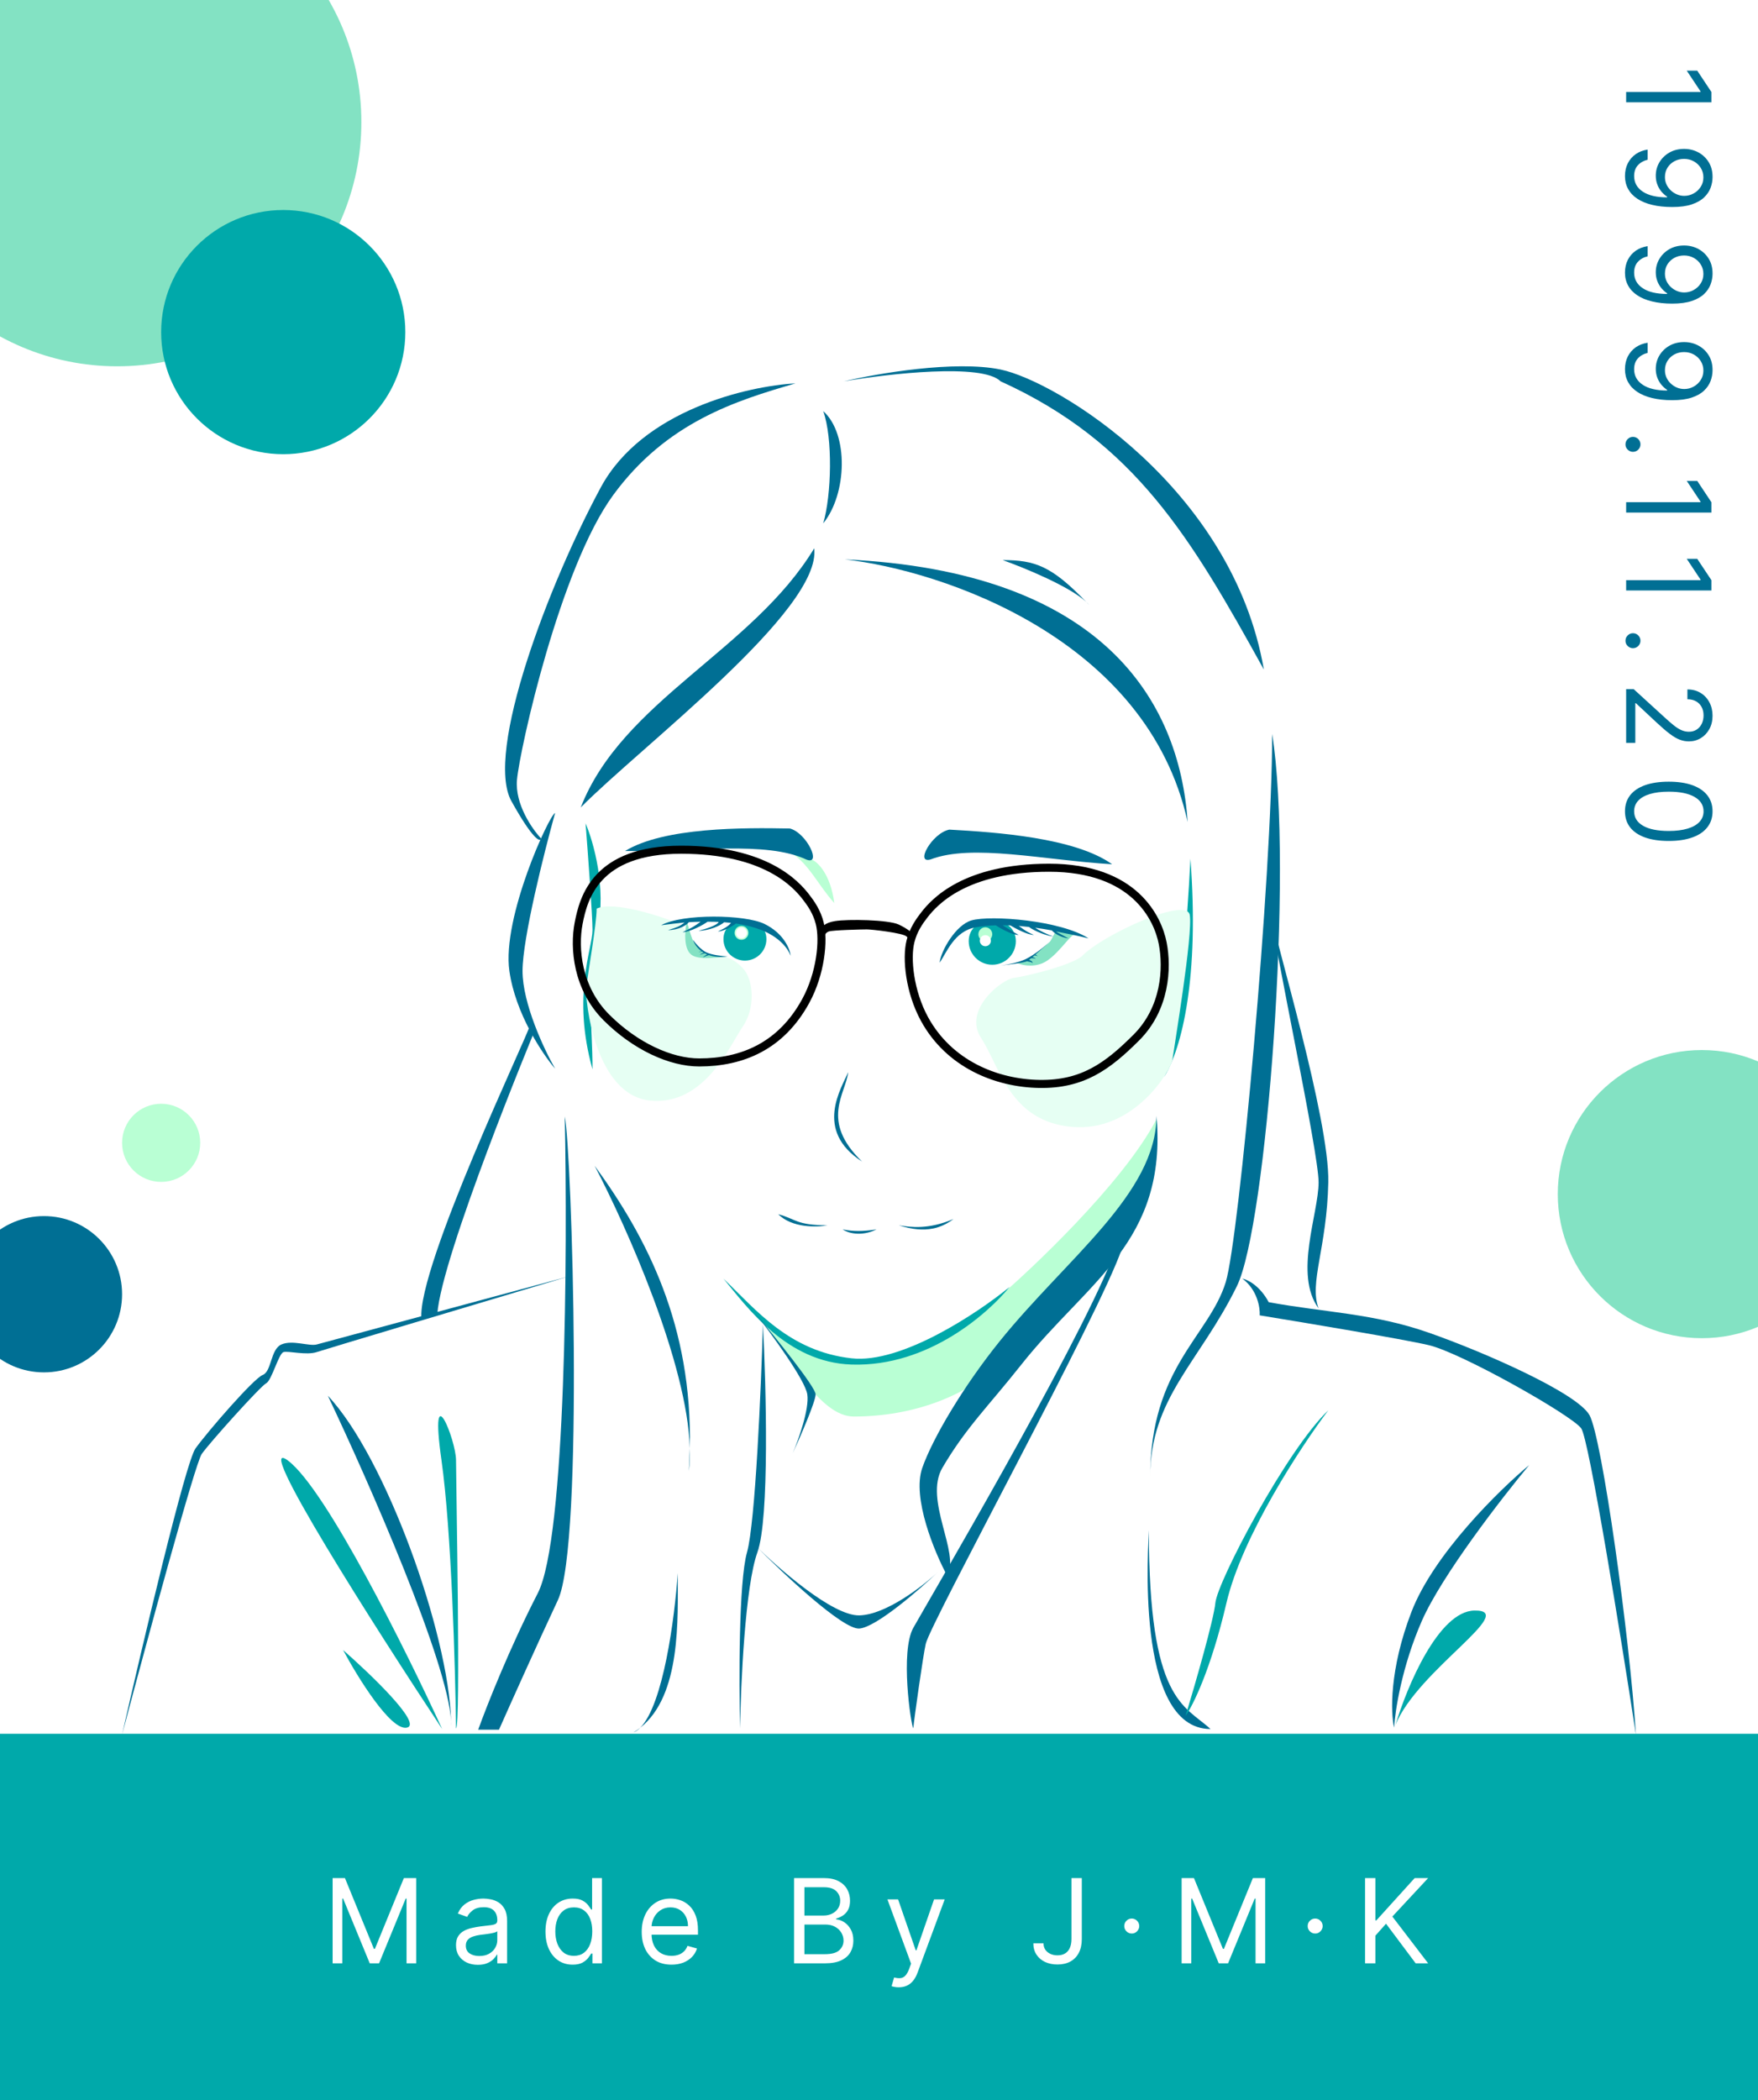 <svg width="360" height="430" viewBox="0 0 360 430" fill="none" xmlns="http://www.w3.org/2000/svg">
<g clip-path="url(#clip0_73_200)">
<rect width="360" height="430" fill="white"/>
<circle cx="24" cy="25" r="50" fill="#83E2C3"/>
<circle cx="348.5" cy="244.5" r="29.5" fill="#83E2C3"/>
<path d="M174.821 290.039C167.856 290.039 161.626 277.838 157.086 271.737C159.025 273.676 164.747 277.753 172.125 278.547C181.347 279.541 189.008 275.71 191.988 274.433C194.371 273.411 202.061 267.481 205.608 264.643C210.29 260.624 229.869 242.511 236.821 229.174C239.233 240.808 212.276 272.021 205.608 278.547C198.064 285.931 186.88 290.039 174.821 290.039Z" fill="#B9FFD4"/>
<path d="M243.773 175.829C243.158 188.55 241.219 215.299 238.382 220.52C242.071 214.561 245.618 200.09 243.773 175.829Z" fill="#00A9AA"/>
<path d="M121.333 190.442C121.333 187.491 120.387 174.646 119.914 168.593C121.522 172.329 124.256 181.929 122.326 190.442C119.914 201.083 121.333 209.454 121.333 218.959C117.077 203.778 121.333 194.131 121.333 190.442Z" fill="#00A9AA"/>
<path d="M174.396 279.399C161.059 278.973 152.972 267.623 148.148 261.806C154.817 268.191 161.627 276.705 174.396 278.122C184.611 279.256 200.217 268.852 206.744 263.509C202.582 268.616 190.284 279.906 174.396 279.399Z" fill="#00A9AA"/>
<path d="M173.686 219.527C173.213 223.972 167.869 229.458 176.524 237.829C166.592 231.444 172.362 222.743 173.686 219.527Z" fill="#006F94"/>
<path d="M172.551 251.733C173.497 252.395 176.211 253.322 179.503 251.733C176.524 252.158 174.821 252.158 172.551 251.733Z" fill="#006F94"/>
<path d="M184.043 250.881C186.597 251.307 190.144 251.761 195.251 249.604C192.981 251.307 189.718 252.726 184.043 250.881Z" fill="#006F94"/>
<path d="M169.43 250.881C167.254 251.307 162.194 251.449 159.356 248.611C163.045 249.604 163.045 250.881 169.43 250.881Z" fill="#006F94"/>
<path d="M165.316 285.499C164.862 282.548 158.033 273.203 154.675 268.9C158.789 273.818 167.018 284.024 167.018 285.499C167.018 286.975 163.897 294.154 162.336 297.559C163.518 294.769 165.77 288.451 165.316 285.499Z" fill="#006F94"/>
<path d="M86.29 270.035C85.438 259.252 108.422 211.298 108.422 210.163L109.274 211.581C109.274 211.581 90.404 257.124 89.553 269.041C88.891 269.231 87.311 269.694 86.29 270.035Z" fill="#006F94"/>
<path d="M110.125 326.218C115.914 314.981 116.226 256.462 115.658 228.606C117.077 235.417 119.631 316.144 114.24 327.636C109.927 336.83 104.403 349.154 102.18 354.167H97.924C99.579 349.533 104.337 337.454 110.125 326.218Z" fill="#006F94"/>
<path d="M260.387 187.398C260.368 187.233 260.362 187.112 260.372 187.037C260.372 187.136 260.377 187.257 260.387 187.398C260.933 191.912 272.28 229.082 272.006 242.085C271.722 255.563 268.033 262.657 270.02 267.907C264.912 260.955 270.02 248.469 270.02 242.085C270.02 235.849 260.816 193.338 260.387 187.398Z" fill="#006F94"/>
<path d="M123.035 99.782C131.548 84.006 153.16 79.021 162.902 78.501C150.701 82.048 136.513 86.433 125.589 101.343C114.664 116.254 106.435 153.412 105.868 159.654C105.414 164.649 108.989 169.775 110.834 171.714C110.644 172.471 109.159 171.998 104.733 164.053C99.2 154.121 112.394 119.503 123.035 99.782Z" fill="#006F94"/>
<path d="M168.578 84.177C173.828 88.858 173.459 101.145 168.578 107.161C170.281 101.344 170.564 89.71 168.578 84.177Z" fill="#006F94"/>
<path d="M166.734 112.268C168.295 124.895 131.265 152.845 118.922 165.33C127.434 143.481 154.107 133.124 166.734 112.268Z" fill="#006F94"/>
<path d="M172.977 114.538C192.934 116.808 234.92 130.74 243.206 168.309C241.503 143.339 225.613 116.95 172.977 114.538Z" fill="#006F94"/>
<path d="M104.309 198.813C102.748 187.888 112.538 166.749 113.673 166.465C111.45 174.457 107.004 192.116 107.004 198.813C107.004 205.509 111.45 214.939 113.673 218.817C111.072 215.791 105.557 207.552 104.309 198.813Z" fill="#006F94"/>
<path d="M204.898 75.664C195.591 73.734 179.644 76.468 172.834 78.076C181.961 76.515 201.153 74.33 204.898 78.076C232.422 90.561 243.914 110.14 258.811 137.096C252.427 100.066 216.532 78.076 204.898 75.664Z" fill="#006F94"/>
<path d="M253.278 263.367C259.407 250.881 264.911 177.957 260.513 150.291C260.513 179.375 253.732 253.662 251.008 262.515C247.602 273.582 235.543 279.966 235.543 302.383C235.543 286.209 245.616 278.973 253.278 263.367Z" fill="#006F94"/>
<path d="M204.757 274.575C218.377 257.691 236.821 244.355 236.821 228.465C239.091 254.286 222.634 262.373 209.155 279.399C202.334 288.015 197.805 292.309 192.981 300.538C189.122 307.121 196.67 317.989 193.975 322.671C191.373 317.847 186.71 306.667 188.867 300.538C191.023 294.409 197.293 283.827 204.757 274.575Z" fill="#006F94"/>
<path d="M187.021 333.312C189.681 328.552 219.89 277.27 227.74 257.691C227.882 257.408 229.584 255.563 229.726 255.705C225.27 268.879 190.575 332.177 189.575 336.575C189.008 339.072 187.211 351.85 187.021 353.884C186.501 353.08 184.326 338.135 187.021 333.312Z" fill="#006F94"/>
<path d="M235.26 313.307C235.26 315.435 232.139 354.026 247.887 354.026C242.496 349.06 235.26 348.493 235.26 313.307Z" fill="#006F94"/>
<path d="M141.261 296.552C140.773 279.268 128.443 251.444 121.759 238.68C132.586 253.517 141.776 271.502 141.261 296.552C141.308 298.223 141.244 299.796 141.054 301.247C141.161 299.655 141.229 298.09 141.261 296.552Z" fill="#006F94"/>
<path d="M131.083 353.785C135.829 349.08 138.178 331.194 138.784 322.104C138.784 331.28 139.554 347.131 131.083 353.785C130.644 354.22 130.185 354.543 129.704 354.735C130.189 354.444 130.648 354.127 131.083 353.785Z" fill="#006F94"/>
<path d="M155.099 317.847C157.596 310.924 156.896 283.844 156.234 271.17C155.855 284.223 154.673 311.832 152.97 317.847C151.268 323.863 151.315 344.378 151.552 353.884C151.693 344.757 152.601 324.771 155.099 317.847Z" fill="#006F94"/>
<path d="M222.433 123.247C219.023 120.069 209.788 116.271 205.323 114.679C211.942 114.679 215.344 115.886 222.433 123.247C222.671 123.468 222.88 123.687 223.058 123.901C222.846 123.678 222.638 123.46 222.433 123.247Z" fill="#006F94"/>
<g filter="url(#filter0_f_73_200)">
<path d="M207.595 200.231C209.524 200.004 218.851 197.866 221.499 195.833C225.471 191.576 242.922 183.49 243.632 187.32C244.341 191.151 240.368 214.844 240.085 216.972C239.801 219.101 232.282 231.869 219.513 230.734C206.744 229.599 204.757 218.391 200.927 212.574C197.096 206.757 205.183 200.515 207.595 200.231Z" fill="#E6FFF3"/>
<path d="M122.185 186.043C125.59 184.454 134.954 187.462 139.21 189.165C140.345 190.583 144.46 195.833 146.304 195.833C148.149 195.833 149.851 195.833 152.121 198.245C154.391 200.657 154.675 206.474 152.121 210.162C149.567 213.851 144.318 226.478 133.11 225.343C121.901 224.208 119.773 204.913 120.057 202.217C120.341 199.522 122.185 189.165 122.185 186.043Z" fill="#E6FFF3"/>
</g>
<path d="M251.151 328.203C254.329 314.583 266.379 296.234 272.007 288.762C263.494 296.849 249.307 323.805 248.881 328.203C248.54 331.722 244.672 345.087 242.78 351.329C244.246 349.296 247.973 341.824 251.151 328.203Z" fill="#00A9AA"/>
<path d="M285.769 353.175C288.086 345.419 294.565 329.878 301.942 329.765C311.164 329.623 290.309 341.966 285.769 353.175Z" fill="#00A9AA"/>
<path d="M259.804 266.629C257.988 263.224 255.454 261.995 254.413 261.806C257.478 264.076 258.055 267.764 257.96 269.325C267.277 270.838 287.243 274.177 292.578 275.426C299.246 276.986 321.805 289.755 323.791 292.451C325.38 294.608 331.925 335.156 334.999 355.161C333.722 335.109 328.047 294.295 325.493 289.755C322.94 285.215 303.928 276.845 292.578 272.872C281.228 268.899 271.438 268.758 259.804 266.629Z" fill="#006F94"/>
<path d="M64.866 275.284C66.115 274.943 99.721 265.873 116.368 261.38C99.91 266.298 66.569 276.277 64.866 276.844C62.738 277.554 59.049 276.561 58.056 276.844C57.063 277.128 55.644 282.661 54.509 283.229C53.374 283.796 43.017 295.288 41.315 297.7C39.953 299.63 29.87 336.811 24.999 355.16C29.161 336.811 37.995 299.403 40.038 296.565C42.592 293.018 51.956 282.236 53.8 281.526C55.644 280.817 55.361 276.277 57.631 275.284C59.901 274.291 63.306 275.709 64.866 275.284Z" fill="#006F94"/>
<path d="M289.032 330.048C293.572 318.244 307.003 305.077 313.151 299.97C307.523 306.733 295.246 322.585 291.16 331.892C287.074 341.199 285.674 350.336 285.485 353.741C284.776 350.762 284.492 341.852 289.032 330.048Z" fill="#006F94"/>
<path d="M92.376 352.423C91.735 340.296 75.445 303.27 67.137 285.782C78.965 298.306 91.885 334.442 92.376 352.423C92.396 352.791 92.401 353.137 92.391 353.457C92.391 353.12 92.386 352.775 92.376 352.423Z" fill="#006F94"/>
<path d="M175.956 330.758C181.404 330.644 189.008 324.751 192.13 321.819C188.157 325.603 179.361 333.226 175.956 333.453C172.551 333.68 160.255 322.103 154.532 316.286C159.403 321.157 170.508 330.871 175.956 330.758Z" fill="#006F94"/>
<path d="M70.257 337.852C75.979 342.865 86.601 353.061 83.309 353.742C80.018 354.423 73.236 343.432 70.257 337.852Z" fill="#00A9AA"/>
<path d="M90.546 354.025C83.31 338.23 66.881 305.135 59.049 299.119C51.218 293.104 76.784 333.217 90.546 354.025Z" fill="#00A9AA"/>
<path d="M90.404 298.977C92.447 313.392 93.241 341.588 93.383 353.884C94.376 353.884 93.383 303.092 93.383 298.977C93.383 294.863 87.85 280.959 90.404 298.977Z" fill="#00A9AA"/>
<path d="M170.847 184.908C170.053 178.893 167.395 176.443 166.165 175.97C166.023 175.828 164.605 175.176 160.064 173.7C165.03 175.403 167.016 180.652 170.847 184.908Z" fill="#B9FFD4"/>
<path d="M227.74 176.963C220.135 171.515 203.952 170.39 194.399 169.87C190.852 170.579 187.305 176.963 190.568 175.97C199.081 172.707 213.694 176.112 227.74 176.963Z" fill="#006F94"/>
<path d="M128.001 174.248C135.988 169.378 152.21 169.452 161.775 169.64C165.26 170.609 168.325 177.239 165.144 176.007C156.896 172.123 142.071 174.438 128.001 174.248Z" fill="#006F94"/>
<path d="M189.292 187.32C188.234 188.681 187.047 190.377 186.454 192.712C185.554 196.258 186.282 203.063 189.292 208.602C194.339 217.888 204.047 221.796 212.843 221.938C221.64 222.08 226.747 218.391 232.706 212.432C238.665 206.474 239.091 198.245 238.097 193.137C237.104 188.03 232.317 177.673 214.83 177.673C197.521 177.673 191.278 184.766 189.292 187.32Z" stroke="black" stroke-width="1.648"/>
<path d="M185.604 191.718C186.285 192.286 186.266 192.806 186.172 192.995L187.023 191.293C186.739 190.962 185.746 190.101 184.044 189.306C181.915 188.313 173.687 188.171 170.991 188.597C168.834 188.938 168.201 189.874 168.153 190.3L168.579 192.144C168.674 191.766 169.033 190.952 169.714 190.725C170.565 190.441 176.524 190.3 177.517 190.3C178.51 190.3 184.753 191.009 185.604 191.718Z" fill="black"/>
<path d="M165.021 183.632C166.079 184.992 167.266 186.689 167.858 189.023C168.758 192.57 168.031 199.375 165.021 204.913C159.973 214.2 151.98 217.54 143.183 217.54C137.366 217.54 130.13 214.277 124.171 208.318C118.212 202.359 117.503 194.13 118.496 189.023C119.489 183.915 121.995 173.984 139.483 173.984C156.792 173.984 163.034 181.078 165.021 183.632Z" stroke="black" stroke-width="1.648"/>
<path d="M198.231 189.732C195.507 190.526 193.312 194.792 192.556 196.826C193.833 196.826 204.19 198.572 209.865 196.826C211.709 196.258 215.398 193.421 216.391 190.299C214.121 189.448 201.636 188.739 198.231 189.732Z" fill="white"/>
<path d="M213.412 197.251C211.142 198.159 208.966 197.535 208.162 197.11C208.54 196.968 209.614 196.951 210.432 196.542C211.567 195.975 214.405 193.279 214.83 192.995C215.18 192.762 215.918 191.198 216.249 190.441C217.053 190.536 218.916 190.867 219.938 191.435C219.087 191.435 216.249 196.116 213.412 197.251Z" fill="#83E2C3"/>
<path d="M204.931 197.695C204.468 197.756 204.066 197.797 203.763 197.819C204.097 197.786 204.497 197.744 204.931 197.695C206.418 197.499 208.534 197.093 210.005 196.4C211.731 195.588 213.888 193.808 215.035 192.764C215.164 192.644 215.285 192.532 215.397 192.428C215.292 192.528 215.17 192.641 215.035 192.764C214.195 193.541 213.022 194.608 212.035 195.458C212.115 195.488 212.332 195.606 212.559 195.833C212.446 195.719 212.039 195.642 211.85 195.617C211.702 195.743 211.559 195.864 211.424 195.976C211.566 195.976 211.906 196.06 212.133 196.4C211.906 196.173 211.377 196.178 211.14 196.209C210.984 196.336 210.84 196.448 210.715 196.543C210.951 196.637 211.566 196.826 211.424 197.252C211.424 196.968 210.667 196.92 210.289 196.826C209.728 197.106 206.951 197.47 204.931 197.695Z" fill="#006F94"/>
<path d="M208.02 192.712C208.02 195.376 205.86 197.535 203.196 197.535C200.532 197.535 198.372 195.376 198.372 192.712C198.372 190.048 200.532 188.455 203.196 188.455C205.86 188.455 208.02 190.048 208.02 192.712Z" fill="#00A9AA"/>
<path d="M199.791 189.874C195.364 190.669 193.832 195.123 192.413 197.11C192.697 194.603 195.761 189.363 198.939 188.455C202.912 187.32 217.242 188.455 222.917 192.144C220.653 191.578 218.244 191.112 216.248 190.725C216.579 190.965 217.781 191.577 218.802 192.144C216.986 191.917 215.775 190.956 215.397 190.504C214.216 190.29 213.082 190.109 211.992 189.961C212.654 190.452 214.688 191.469 215.681 191.718C214.546 191.718 211.661 190.581 210.715 189.799C209.985 189.714 209.276 189.644 208.587 189.589C209.155 189.873 209.722 190.583 211.708 191.435C210.46 191.435 207.972 190.134 206.885 189.484C206.352 189.461 205.832 189.447 205.324 189.444C205.891 189.824 207.339 190.754 208.587 191.435C207.225 191.435 204.898 190.119 203.905 189.461C202.428 189.508 201.061 189.646 199.791 189.874Z" fill="#006F94"/>
<g filter="url(#filter1_f_73_200)">
<circle cx="201.777" cy="191.293" r="1.419" fill="#B9FFD4"/>
</g>
<g filter="url(#filter2_d_73_200)">
<circle cx="201.778" cy="191.293" r="1.135" fill="white"/>
</g>
<path d="M157.229 190.3C159.84 191.435 161.438 194.178 161.911 195.408C161.485 195.124 149.71 196.401 143.893 195.408C141.04 194.921 140.771 190.584 140.771 188.598C142.332 188.172 153.966 188.881 157.229 190.3Z" fill="white"/>
<path d="M144.744 195.266C145.879 195.834 147.96 195.881 148.858 195.834C147.392 195.928 143.759 196.618 141.906 195.692C139.92 194.699 140.204 190.821 140.629 188.598C140.629 188.598 141.481 191.719 141.906 192.571C142.332 193.422 143.609 194.699 144.744 195.266Z" fill="#83E2C3"/>
<path d="M144.602 194.982C145.737 195.55 148.007 195.786 149 195.834C147.44 196.062 146.176 195.914 145.169 195.562C144.838 195.653 144.12 195.89 143.893 196.117C144.12 195.777 144.605 195.516 144.82 195.428C144.644 195.354 144.477 195.274 144.318 195.189C144.034 195.262 143.439 195.436 143.325 195.55C143.511 195.261 143.93 195.113 144.116 195.074C143.987 194.998 143.864 194.918 143.748 194.836C143.545 194.854 143.121 194.908 143.041 194.982C143.155 194.869 143.481 194.78 143.629 194.75C142.643 194.013 142.104 193.087 141.906 192.428C142.332 193.043 143.467 194.415 144.602 194.982Z" fill="#006F94"/>
<path d="M156.945 192.286C156.945 194.715 154.976 196.684 152.547 196.684C150.118 196.684 148.148 194.715 148.148 192.286C148.148 189.857 150.118 188.456 152.547 188.456C154.976 188.456 156.945 189.857 156.945 192.286Z" fill="#00A9AA"/>
<path d="M156.52 189.165C160.492 191.095 161.769 194.32 161.911 195.692C160.776 192.854 157.796 191.152 155.952 190.442C154.469 189.872 152.781 189.396 150.703 189.091C150.088 189.589 148.149 190.726 147.014 190.726C148.858 189.875 149.284 189.449 149.709 188.963C149.255 188.911 148.783 188.867 148.291 188.832C147.581 189.51 145.198 190.584 143.041 190.584C144.318 190.271 146.929 189.47 147.156 188.767C146.439 188.736 145.684 188.723 144.886 188.727C144.082 189.346 141.254 190.868 139.778 190.868C141.622 190.017 142.332 189.578 143.467 188.727C142.733 188.743 141.756 188.775 141.055 188.824C140.582 189.458 138.955 190.442 136.799 190.442C138.643 189.875 139.069 189.733 140.204 188.891C138.815 189.012 137.326 189.196 135.38 189.449C139.778 187.037 152.547 187.236 156.52 189.165Z" fill="#006F94"/>
<g filter="url(#filter3_f_73_200)">
<circle cx="151.838" cy="191.01" r="1.419" fill="#B9FFD4"/>
</g>
<circle cx="151.837" cy="191.01" r="1.135" fill="white"/>
<rect y="355" width="360" height="75" fill="#00A9AA"/>
<path d="M350.455 20.943L333 20.943L333 18.829L348.239 18.829L348.239 18.727L345.409 14.466L347.557 14.466L350.455 18.829L350.455 20.943ZM350.693 36.32C350.687 37.036 350.551 37.752 350.284 38.468C350.017 39.184 349.574 39.837 348.955 40.428C348.341 41.019 347.503 41.493 346.44 41.851C345.378 42.209 344.045 42.388 342.443 42.388C340.892 42.388 339.514 42.24 338.31 41.945C337.111 41.655 336.099 41.235 335.276 40.684C334.452 40.138 333.827 39.473 333.401 38.689C332.974 37.911 332.761 37.03 332.761 36.047C332.761 35.07 332.955 34.198 333.341 33.431C333.733 32.669 334.276 32.044 334.969 31.556C335.668 31.073 336.477 30.763 337.398 30.627L337.398 32.706C336.597 32.894 335.935 33.266 335.412 33.823C334.895 34.385 334.636 35.127 334.636 36.047C334.636 37.394 335.224 38.456 336.401 39.235C337.577 40.019 339.239 40.411 341.386 40.411L341.386 40.274C340.909 39.956 340.497 39.578 340.151 39.141C339.804 38.703 339.537 38.218 339.349 37.684C339.162 37.149 339.068 36.581 339.068 35.979C339.068 34.979 339.315 34.061 339.81 33.226C340.31 32.397 340.994 31.732 341.864 31.232C342.739 30.738 343.739 30.49 344.864 30.49C345.932 30.49 346.909 30.729 347.795 31.206C348.687 31.689 349.398 32.365 349.926 33.235C350.455 34.11 350.71 35.138 350.693 36.32ZM348.818 36.32C348.818 35.604 348.639 34.959 348.281 34.385C347.929 33.817 347.452 33.365 346.849 33.03C346.253 32.701 345.591 32.536 344.864 32.536C344.136 32.536 343.474 32.695 342.878 33.013C342.287 33.337 341.815 33.777 341.463 34.334C341.116 34.897 340.943 35.536 340.943 36.252C340.943 36.791 341.048 37.294 341.259 37.76C341.474 38.226 341.767 38.632 342.136 38.979C342.511 39.331 342.935 39.607 343.406 39.806C343.884 40.005 344.381 40.104 344.898 40.104C345.58 40.104 346.219 39.939 346.815 39.61C347.412 39.286 347.895 38.837 348.264 38.263C348.634 37.695 348.818 37.047 348.818 36.32ZM350.693 56.096C350.687 56.812 350.551 57.528 350.284 58.244C350.017 58.96 349.574 59.614 348.955 60.204C348.341 60.795 347.503 61.27 346.44 61.628C345.378 61.986 344.045 62.165 342.443 62.165C340.892 62.165 339.514 62.017 338.31 61.721C337.111 61.432 336.099 61.011 335.276 60.46C334.452 59.915 333.827 59.25 333.401 58.466C332.974 57.687 332.761 56.807 332.761 55.824C332.761 54.846 332.955 53.974 333.341 53.207C333.733 52.446 334.276 51.821 334.969 51.332C335.668 50.849 336.477 50.54 337.398 50.403L337.398 52.483C336.597 52.67 335.935 53.042 335.412 53.599C334.895 54.162 334.636 54.903 334.636 55.824C334.636 57.17 335.224 58.233 336.401 59.011C337.577 59.795 339.239 60.187 341.386 60.187L341.386 60.051C340.909 59.733 340.497 59.355 340.151 58.917C339.804 58.48 339.537 57.994 339.349 57.46C339.162 56.926 339.068 56.358 339.068 55.755C339.068 54.755 339.315 53.838 339.81 53.003C340.31 52.173 340.994 51.508 341.864 51.008C342.739 50.514 343.739 50.267 344.864 50.267C345.932 50.267 346.909 50.505 347.795 50.983C348.687 51.466 349.398 52.142 349.926 53.011C350.455 53.886 350.71 54.915 350.693 56.096ZM348.818 56.096C348.818 55.38 348.639 54.736 348.281 54.162C347.929 53.594 347.452 53.142 346.849 52.807C346.253 52.477 345.591 52.312 344.864 52.312C344.136 52.312 343.474 52.471 342.878 52.79C342.287 53.114 341.815 53.554 341.463 54.111C341.116 54.673 340.943 55.312 340.943 56.028C340.943 56.568 341.048 57.071 341.259 57.537C341.474 58.003 341.767 58.409 342.136 58.755C342.511 59.108 342.935 59.383 343.406 59.582C343.884 59.781 344.381 59.88 344.898 59.88C345.58 59.88 346.219 59.716 346.815 59.386C347.412 59.062 347.895 58.614 348.264 58.04C348.634 57.471 348.818 56.824 348.818 56.096ZM350.693 75.873C350.687 76.589 350.551 77.305 350.284 78.021C350.017 78.737 349.574 79.39 348.955 79.981C348.341 80.572 347.503 81.046 346.44 81.404C345.378 81.762 344.045 81.941 342.443 81.941C340.892 81.941 339.514 81.793 338.31 81.498C337.111 81.208 336.099 80.788 335.276 80.237C334.452 79.691 333.827 79.026 333.401 78.242C332.974 77.464 332.761 76.583 332.761 75.6C332.761 74.623 332.955 73.751 333.341 72.984C333.733 72.222 334.276 71.597 334.969 71.109C335.668 70.626 336.477 70.316 337.398 70.18L337.398 72.259C336.597 72.447 335.935 72.819 335.412 73.376C334.895 73.938 334.636 74.68 334.636 75.6C334.636 76.947 335.224 78.009 336.401 78.788C337.577 79.572 339.239 79.964 341.386 79.964L341.386 79.828C340.909 79.509 340.497 79.132 340.151 78.694C339.804 78.257 339.537 77.771 339.349 77.237C339.162 76.703 339.068 76.134 339.068 75.532C339.068 74.532 339.315 73.615 339.81 72.779C340.31 71.95 340.994 71.285 341.864 70.785C342.739 70.291 343.739 70.043 344.864 70.043C345.932 70.043 346.909 70.282 347.795 70.759C348.687 71.242 349.398 71.918 349.926 72.788C350.455 73.663 350.71 74.691 350.693 75.873ZM348.818 75.873C348.818 75.157 348.639 74.512 348.281 73.938C347.929 73.37 347.452 72.918 346.849 72.583C346.253 72.254 345.591 72.089 344.864 72.089C344.136 72.089 343.474 72.248 342.878 72.566C342.287 72.89 341.815 73.33 341.463 73.887C341.116 74.45 340.943 75.089 340.943 75.805C340.943 76.345 341.048 76.847 341.259 77.313C341.474 77.779 341.767 78.186 342.136 78.532C342.511 78.884 342.935 79.16 343.406 79.359C343.884 79.558 344.381 79.657 344.898 79.657C345.58 79.657 346.219 79.492 346.815 79.163C347.412 78.839 347.895 78.39 348.264 77.816C348.634 77.248 348.818 76.6 348.818 75.873ZM332.864 90.983C332.864 90.563 333.014 90.202 333.315 89.901C333.616 89.6 333.977 89.449 334.398 89.449C334.818 89.449 335.179 89.6 335.48 89.901C335.781 90.202 335.932 90.563 335.932 90.983C335.932 91.404 335.781 91.765 335.48 92.066C335.179 92.367 334.818 92.517 334.398 92.517C334.119 92.517 333.864 92.446 333.631 92.304C333.398 92.168 333.21 91.983 333.068 91.75C332.932 91.523 332.864 91.267 332.864 90.983ZM350.455 104.943L333 104.943L333 102.83L348.239 102.83L348.239 102.727L345.409 98.466L347.557 98.466L350.455 102.83L350.455 104.943ZM350.455 120.899L333 120.899L333 118.786L348.239 118.786L348.239 118.684L345.409 114.422L347.557 114.422L350.455 118.786L350.455 120.899ZM332.864 131.188C332.864 130.768 333.014 130.407 333.315 130.106C333.616 129.805 333.977 129.654 334.398 129.654C334.818 129.654 335.179 129.805 335.48 130.106C335.781 130.407 335.932 130.768 335.932 131.188C335.932 131.609 335.781 131.969 335.48 132.27C335.179 132.572 334.818 132.722 334.398 132.722C334.119 132.722 333.864 132.651 333.631 132.509C333.398 132.373 333.21 132.188 333.068 131.955C332.932 131.728 332.864 131.472 332.864 131.188ZM333 141.097L334.534 141.097L340.841 146.859C341.58 147.535 342.222 148.092 342.767 148.529C343.318 148.967 343.835 149.291 344.318 149.501C344.807 149.717 345.318 149.825 345.852 149.825C346.466 149.825 346.997 149.677 347.446 149.382C347.895 149.092 348.241 148.694 348.486 148.188C348.73 147.683 348.852 147.114 348.852 146.484C348.852 145.813 348.713 145.228 348.435 144.728C348.162 144.234 347.778 143.85 347.284 143.578C346.79 143.311 346.21 143.177 345.545 143.177L345.545 141.166C346.568 141.166 347.466 141.401 348.239 141.873C349.011 142.345 349.614 142.987 350.045 143.799C350.477 144.617 350.693 145.535 350.693 146.552C350.693 147.575 350.477 148.481 350.045 149.271C349.614 150.061 349.031 150.68 348.298 151.129C347.565 151.578 346.75 151.802 345.852 151.802C345.21 151.802 344.582 151.686 343.969 151.453C343.361 151.225 342.682 150.828 341.932 150.259C341.187 149.697 340.278 148.916 339.205 147.916L335.011 143.995L334.875 143.995L334.875 152.109L333 152.109L333 141.097ZM332.761 166.122C332.761 164.838 333.111 163.744 333.81 162.841C334.514 161.937 335.534 161.247 336.869 160.77C338.21 160.292 339.83 160.054 341.727 160.054C343.614 160.054 345.224 160.292 346.56 160.77C347.901 161.253 348.923 161.946 349.628 162.849C350.338 163.758 350.693 164.849 350.693 166.122C350.693 167.395 350.338 168.483 349.628 169.386C348.923 170.295 347.901 170.988 346.56 171.466C345.224 171.949 343.614 172.19 341.727 172.19C339.83 172.19 338.21 171.951 336.869 171.474C335.534 170.997 334.514 170.307 333.81 169.403C333.111 168.5 332.761 167.406 332.761 166.122ZM334.636 166.122C334.636 167.395 335.25 168.383 336.477 169.088C337.705 169.792 339.455 170.145 341.727 170.145C343.239 170.145 344.526 169.983 345.588 169.659C346.651 169.341 347.46 168.88 348.017 168.278C348.574 167.682 348.852 166.963 348.852 166.122C348.852 164.861 348.23 163.875 346.986 163.164C345.747 162.454 343.994 162.099 341.727 162.099C340.216 162.099 338.932 162.258 337.875 162.576C336.818 162.895 336.014 163.352 335.463 163.949C334.912 164.551 334.636 165.275 334.636 166.122Z" fill="#006F94"/>
<path d="M68.114 384.545H70.636L76.568 399.034H76.773L82.704 384.545H85.227V402H83.25V388.739H83.079L77.625 402H75.716L70.261 388.739H70.091V402H68.114V384.545ZM97.845 402.307C97.015 402.307 96.262 402.151 95.586 401.838C94.91 401.52 94.373 401.062 93.975 400.466C93.578 399.864 93.379 399.136 93.379 398.284C93.379 397.534 93.527 396.926 93.822 396.46C94.118 395.989 94.512 395.619 95.007 395.352C95.501 395.085 96.046 394.886 96.643 394.756C97.245 394.619 97.85 394.511 98.458 394.432C99.254 394.33 99.899 394.253 100.393 394.202C100.893 394.145 101.257 394.051 101.484 393.92C101.717 393.79 101.833 393.562 101.833 393.239V393.17C101.833 392.33 101.603 391.676 101.143 391.21C100.688 390.744 99.998 390.511 99.072 390.511C98.112 390.511 97.359 390.722 96.814 391.142C96.268 391.562 95.885 392.011 95.663 392.489L93.754 391.807C94.095 391.011 94.549 390.392 95.118 389.949C95.691 389.5 96.316 389.187 96.993 389.011C97.674 388.83 98.345 388.739 99.004 388.739C99.424 388.739 99.907 388.79 100.453 388.892C101.004 388.989 101.535 389.19 102.046 389.497C102.563 389.804 102.992 390.267 103.333 390.886C103.674 391.506 103.845 392.335 103.845 393.375V402H101.833V400.227H101.731C101.595 400.511 101.367 400.815 101.049 401.139C100.731 401.463 100.308 401.739 99.779 401.966C99.251 402.193 98.606 402.307 97.845 402.307ZM98.152 400.5C98.947 400.5 99.618 400.344 100.163 400.031C100.714 399.719 101.129 399.315 101.407 398.821C101.691 398.327 101.833 397.807 101.833 397.261V395.42C101.748 395.523 101.561 395.616 101.271 395.702C100.987 395.781 100.657 395.852 100.282 395.915C99.913 395.972 99.552 396.023 99.2 396.068C98.853 396.108 98.572 396.142 98.356 396.17C97.833 396.239 97.345 396.349 96.89 396.503C96.441 396.651 96.078 396.875 95.799 397.176C95.527 397.472 95.39 397.875 95.39 398.386C95.39 399.085 95.649 399.614 96.166 399.972C96.689 400.324 97.35 400.5 98.152 400.5ZM117.259 402.273C116.168 402.273 115.205 401.997 114.37 401.446C113.535 400.889 112.881 400.105 112.41 399.094C111.938 398.077 111.702 396.875 111.702 395.489C111.702 394.114 111.938 392.92 112.41 391.909C112.881 390.898 113.537 390.116 114.378 389.565C115.219 389.014 116.191 388.739 117.293 388.739C118.145 388.739 118.819 388.881 119.313 389.165C119.813 389.443 120.194 389.761 120.455 390.119C120.722 390.472 120.93 390.761 121.077 390.989H121.248V384.545H123.259V402H121.316V399.989H121.077C120.93 400.227 120.719 400.528 120.447 400.892C120.174 401.25 119.785 401.571 119.279 401.855C118.773 402.134 118.1 402.273 117.259 402.273ZM117.532 400.466C118.339 400.466 119.02 400.256 119.577 399.835C120.134 399.409 120.557 398.821 120.847 398.071C121.137 397.315 121.282 396.443 121.282 395.455C121.282 394.477 121.14 393.622 120.856 392.889C120.572 392.151 120.151 391.577 119.594 391.168C119.037 390.753 118.35 390.545 117.532 390.545C116.68 390.545 115.969 390.764 115.401 391.202C114.839 391.634 114.415 392.222 114.131 392.966C113.853 393.705 113.714 394.534 113.714 395.455C113.714 396.386 113.856 397.233 114.14 397.994C114.43 398.75 114.856 399.352 115.418 399.801C115.986 400.244 116.691 400.466 117.532 400.466ZM137.511 402.273C136.249 402.273 135.161 401.994 134.247 401.438C133.338 400.875 132.636 400.091 132.141 399.085C131.653 398.074 131.409 396.898 131.409 395.557C131.409 394.216 131.653 393.034 132.141 392.011C132.636 390.983 133.323 390.182 134.204 389.608C135.09 389.028 136.124 388.739 137.306 388.739C137.988 388.739 138.661 388.852 139.326 389.08C139.991 389.307 140.596 389.676 141.141 390.188C141.687 390.693 142.122 391.364 142.445 392.199C142.769 393.034 142.931 394.062 142.931 395.284V396.136H132.84V394.398H140.886C140.886 393.659 140.738 393 140.443 392.42C140.153 391.841 139.738 391.384 139.198 391.048C138.664 390.713 138.034 390.545 137.306 390.545C136.505 390.545 135.812 390.744 135.227 391.142C134.647 391.534 134.201 392.045 133.889 392.676C133.576 393.307 133.42 393.983 133.42 394.705V395.864C133.42 396.852 133.59 397.69 133.931 398.378C134.278 399.06 134.758 399.58 135.372 399.938C135.985 400.29 136.698 400.466 137.511 400.466C138.039 400.466 138.516 400.392 138.943 400.244C139.374 400.091 139.747 399.864 140.059 399.562C140.372 399.256 140.613 398.875 140.784 398.42L142.727 398.966C142.522 399.625 142.178 400.205 141.695 400.705C141.213 401.199 140.616 401.585 139.906 401.864C139.195 402.136 138.397 402.273 137.511 402.273ZM162.614 402V384.545H168.716C169.932 384.545 170.935 384.756 171.724 385.176C172.514 385.591 173.102 386.151 173.489 386.855C173.875 387.554 174.068 388.33 174.068 389.182C174.068 389.932 173.935 390.551 173.668 391.04C173.406 391.528 173.06 391.915 172.628 392.199C172.202 392.483 171.739 392.693 171.239 392.83V393C171.773 393.034 172.31 393.222 172.849 393.562C173.389 393.903 173.841 394.392 174.205 395.028C174.568 395.665 174.75 396.443 174.75 397.364C174.75 398.239 174.551 399.026 174.153 399.724C173.756 400.423 173.128 400.977 172.27 401.386C171.412 401.795 170.295 402 168.92 402H162.614ZM164.727 400.125H168.92C170.301 400.125 171.281 399.858 171.861 399.324C172.446 398.784 172.739 398.131 172.739 397.364C172.739 396.773 172.588 396.227 172.287 395.727C171.986 395.222 171.557 394.818 171 394.517C170.443 394.21 169.784 394.057 169.023 394.057H164.727V400.125ZM164.727 392.216H168.648C169.284 392.216 169.858 392.091 170.369 391.841C170.886 391.591 171.295 391.239 171.597 390.784C171.903 390.33 172.057 389.795 172.057 389.182C172.057 388.415 171.79 387.764 171.256 387.23C170.722 386.69 169.875 386.42 168.716 386.42H164.727V392.216ZM184.046 406.909C183.705 406.909 183.401 406.881 183.134 406.824C182.867 406.773 182.682 406.722 182.58 406.67L183.091 404.898C183.58 405.023 184.012 405.068 184.387 405.034C184.762 405 185.094 404.832 185.384 404.531C185.679 404.236 185.949 403.756 186.193 403.091L186.568 402.068L181.728 388.909H183.909L187.523 399.341H187.659L191.273 388.909H193.455L187.898 403.909C187.648 404.585 187.338 405.145 186.969 405.588C186.6 406.037 186.171 406.369 185.682 406.585C185.199 406.801 184.654 406.909 184.046 406.909ZM219.414 384.545H221.528V397.023C221.528 398.136 221.323 399.082 220.914 399.861C220.505 400.639 219.928 401.23 219.184 401.634C218.44 402.037 217.562 402.239 216.551 402.239C215.596 402.239 214.747 402.065 214.002 401.719C213.258 401.366 212.673 400.866 212.247 400.219C211.82 399.571 211.607 398.801 211.607 397.909H213.687C213.687 398.403 213.809 398.835 214.053 399.205C214.303 399.568 214.644 399.852 215.076 400.057C215.508 400.261 215.999 400.364 216.551 400.364C217.159 400.364 217.676 400.236 218.102 399.98C218.528 399.724 218.852 399.349 219.073 398.855C219.301 398.355 219.414 397.744 219.414 397.023V384.545ZM231.757 395.898C231.336 395.898 230.976 395.747 230.674 395.446C230.373 395.145 230.223 394.784 230.223 394.364C230.223 393.943 230.373 393.582 230.674 393.281C230.976 392.98 231.336 392.83 231.757 392.83C232.177 392.83 232.538 392.98 232.839 393.281C233.14 393.582 233.291 393.943 233.291 394.364C233.291 394.642 233.22 394.898 233.078 395.131C232.941 395.364 232.757 395.551 232.524 395.693C232.297 395.83 232.041 395.898 231.757 395.898ZM241.973 384.545H244.496L250.428 399.034H250.632L256.564 384.545H259.087V402H257.109V388.739H256.939L251.484 402H249.575L244.121 388.739H243.95V402H241.973V384.545ZM269.318 395.898C268.897 395.898 268.537 395.747 268.235 395.446C267.934 395.145 267.784 394.784 267.784 394.364C267.784 393.943 267.934 393.582 268.235 393.281C268.537 392.98 268.897 392.83 269.318 392.83C269.738 392.83 270.099 392.98 270.4 393.281C270.701 393.582 270.852 393.943 270.852 394.364C270.852 394.642 270.781 394.898 270.639 395.131C270.502 395.364 270.318 395.551 270.085 395.693C269.858 395.83 269.602 395.898 269.318 395.898ZM279.534 402V384.545H281.648V393.205H281.852L289.693 384.545H292.454L285.125 392.42L292.454 402H289.898L283.829 393.886L281.648 396.341V402H279.534Z" fill="white"/>
<circle cx="58" cy="68" r="25" fill="#00A9AA"/>
<circle cx="9" cy="265" r="16" fill="#006F94"/>
<circle cx="33" cy="234" r="8" fill="#B9FFD4"/>
</g>
<defs>
<filter id="filter0_f_73_200" x="103.557" y="169.118" width="156.636" height="78.163" filterUnits="userSpaceOnUse" color-interpolation-filters="sRGB">
<feFlood flood-opacity="0" result="BackgroundImageFix"/>
<feBlend mode="normal" in="SourceGraphic" in2="BackgroundImageFix" result="shape"/>
<feGaussianBlur stdDeviation="8.238" result="effect1_foregroundBlur_73_200"/>
</filter>
<filter id="filter1_f_73_200" x="200.029" y="189.544" width="3.497" height="3.497" filterUnits="userSpaceOnUse" color-interpolation-filters="sRGB">
<feFlood flood-opacity="0" result="BackgroundImageFix"/>
<feBlend mode="normal" in="SourceGraphic" in2="BackgroundImageFix" result="shape"/>
<feGaussianBlur stdDeviation="0.165" result="effect1_foregroundBlur_73_200"/>
</filter>
<filter id="filter2_d_73_200" x="199.325" y="190.158" width="4.907" height="4.906" filterUnits="userSpaceOnUse" color-interpolation-filters="sRGB">
<feFlood flood-opacity="0" result="BackgroundImageFix"/>
<feColorMatrix in="SourceAlpha" type="matrix" values="0 0 0 0 0 0 0 0 0 0 0 0 0 0 0 0 0 0 127 0" result="hardAlpha"/>
<feOffset dy="1.318"/>
<feGaussianBlur stdDeviation="0.659"/>
<feComposite in2="hardAlpha" operator="out"/>
<feColorMatrix type="matrix" values="0 0 0 0 0 0 0 0 0 0 0 0 0 0 0 0 0 0 0.25 0"/>
<feBlend mode="normal" in2="BackgroundImageFix" result="effect1_dropShadow_73_200"/>
<feBlend mode="normal" in="SourceGraphic" in2="effect1_dropShadow_73_200" result="shape"/>
</filter>
<filter id="filter3_f_73_200" x="150.089" y="189.261" width="3.497" height="3.497" filterUnits="userSpaceOnUse" color-interpolation-filters="sRGB">
<feFlood flood-opacity="0" result="BackgroundImageFix"/>
<feBlend mode="normal" in="SourceGraphic" in2="BackgroundImageFix" result="shape"/>
<feGaussianBlur stdDeviation="0.165" result="effect1_foregroundBlur_73_200"/>
</filter>
<clipPath id="clip0_73_200">
<rect width="360" height="430" fill="white"/>
</clipPath>
</defs>
</svg>
